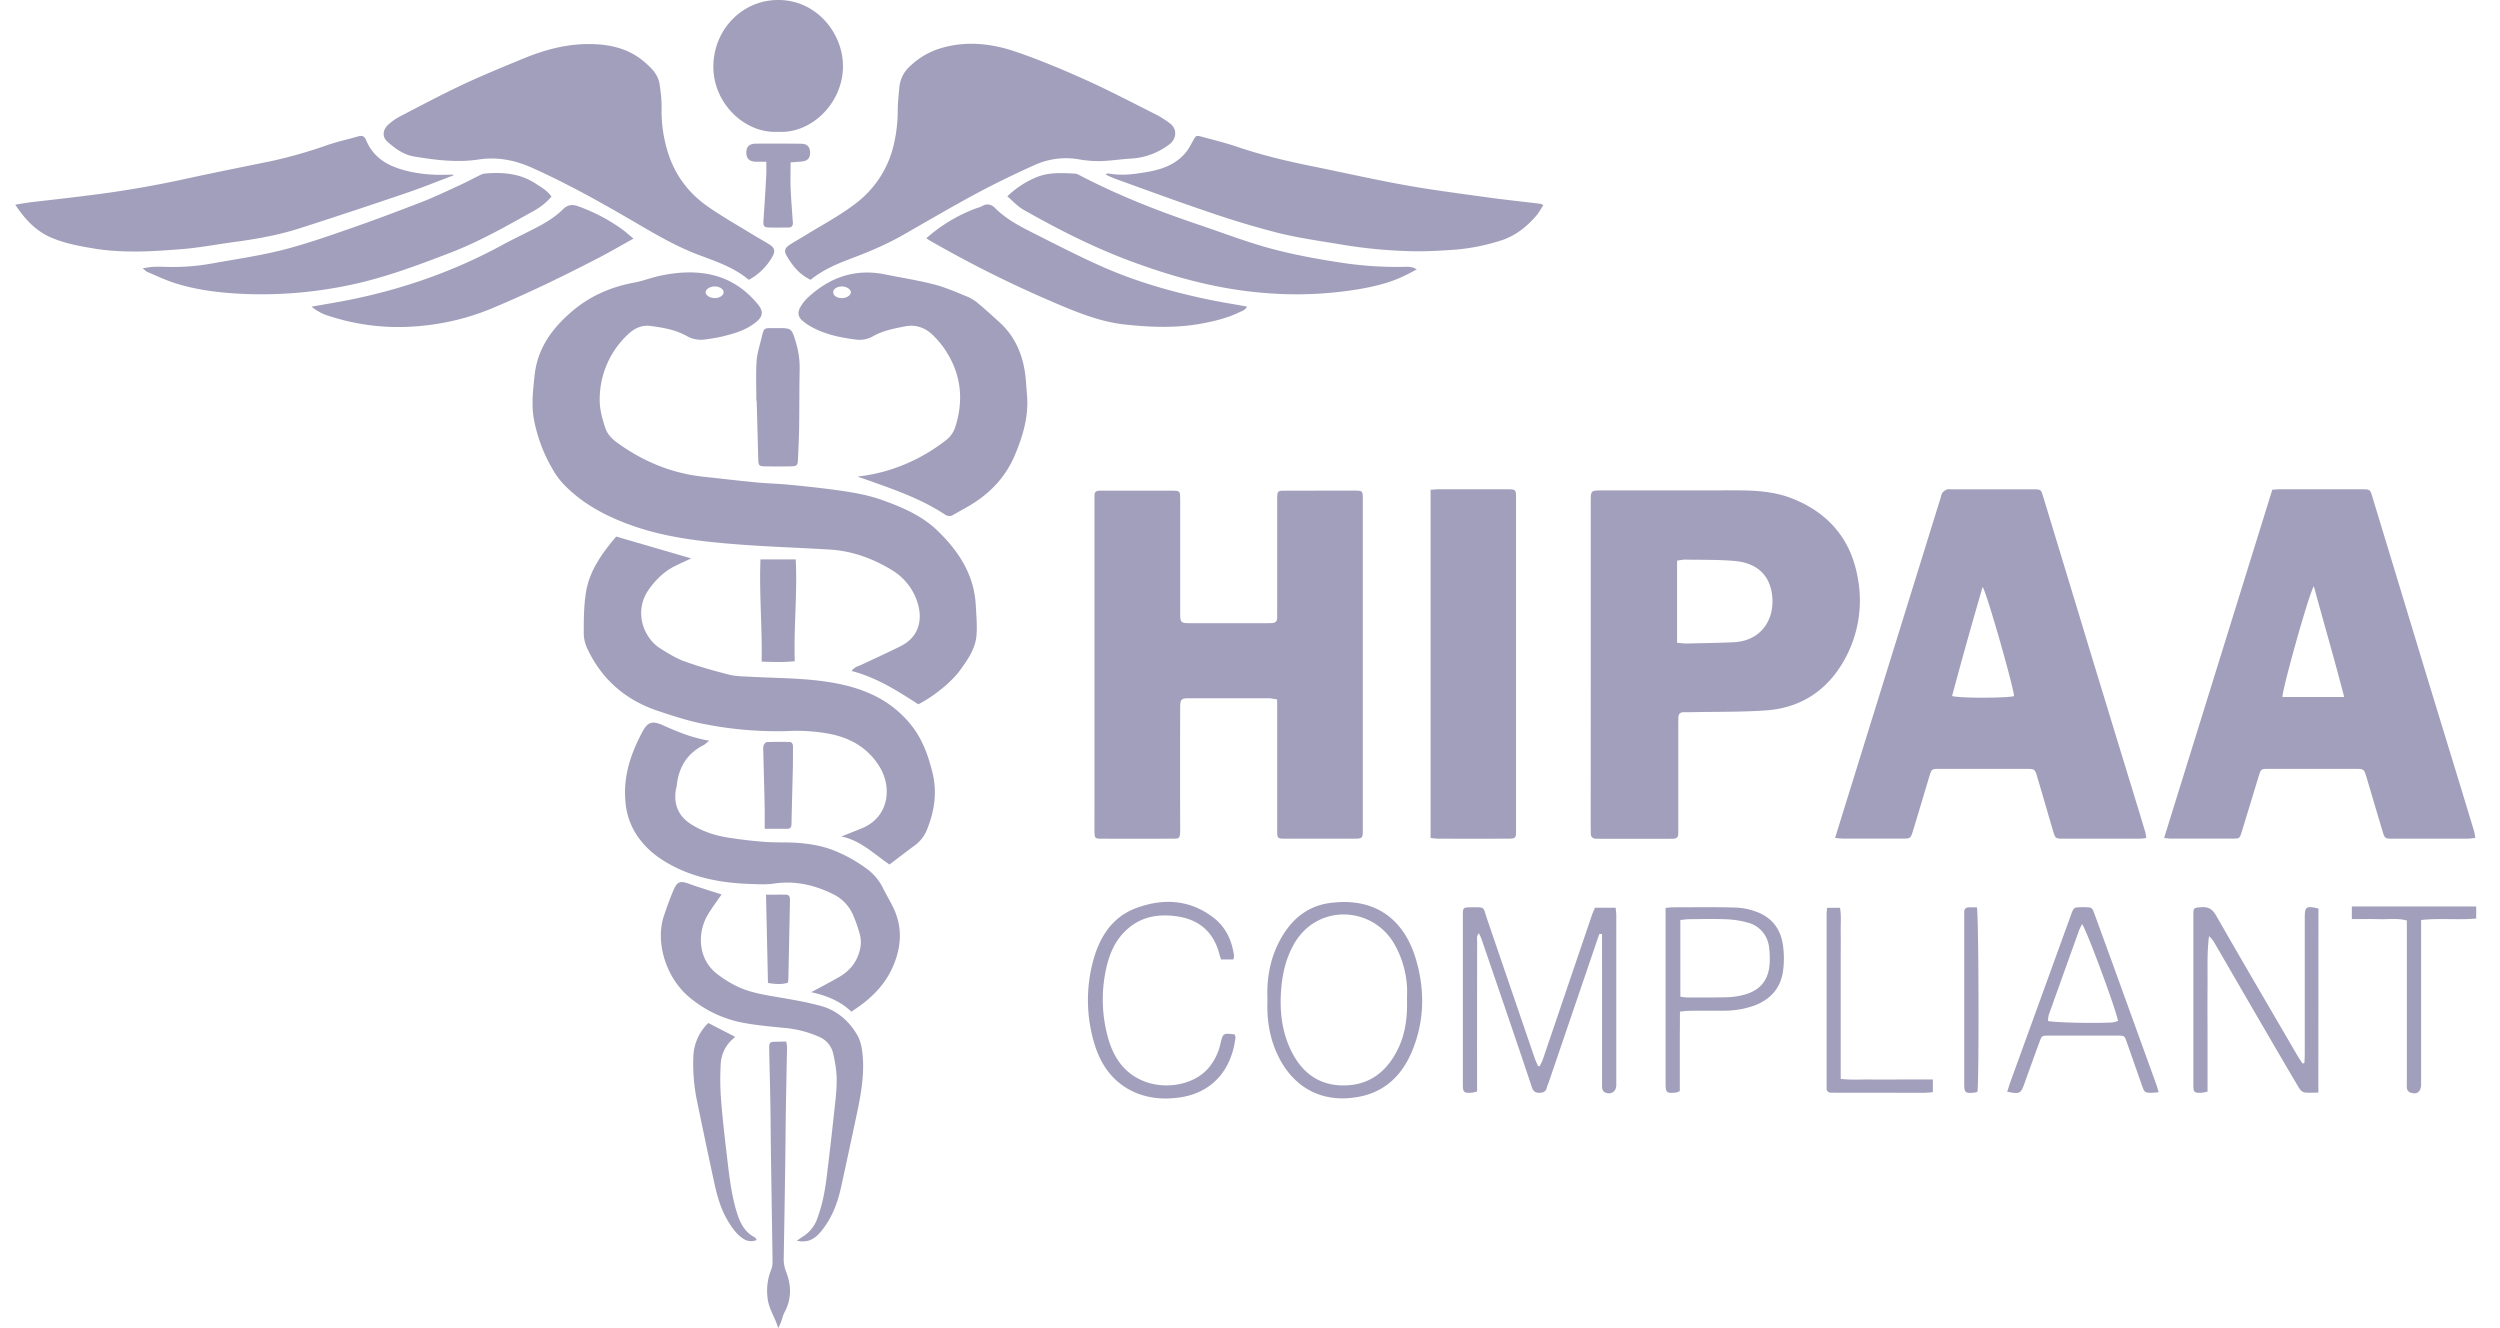<svg width="64" height="34" fill="none" xmlns="http://www.w3.org/2000/svg"><g clip-path="url(#clip0_298_754)" fill="#A19FBB"><path d="M32.695 17.905c-.088-.012-.157-.03-.227-.03h-2.02c-.213 0-.236.026-.236.248-.002 1.01-.002 2.02 0 3.03 0 .053.002.107 0 .16-.009.133-.025.156-.153.157-.627.003-1.254.003-1.881 0-.143 0-.156-.019-.159-.168-.003-.161 0-.323 0-.484v-8.139c0-.074.038-.112.109-.116.04-.002.079-.002.119-.002h1.723c.046 0 .092 0 .139.004.061.003.099.036.1.1.003.061.004.122.004.182v2.808c0 .298 0 .299.3.299h1.902c.047 0 .093-.002.139-.003.095-.003.147-.046.142-.15-.003-.053 0-.107 0-.161v-2.868c.002-.204.007-.21.218-.21.283-.002.568 0 .852-.002.31 0 .62-.002.93 0 .179.001.191.014.192.197v8.401c0 .321.02.313-.3.312h-1.683c-.204 0-.209-.005-.209-.218v-3.09l-.001-.257zm30.673 3.547c-.083.007-.146.018-.21.018h-1.901c-.202 0-.206-.001-.265-.195-.138-.456-.27-.913-.407-1.37-.065-.219-.067-.22-.282-.222h-2.219c-.206 0-.205.003-.269.212l-.422 1.386c-.058.186-.06.187-.246.188h-1.564c-.051 0-.102-.01-.182-.016l2.77-8.917c.07-.004.128-.01.186-.01.7-.002 1.4-.002 2.1 0 .214 0 .217 0 .277.199.42 1.38.839 2.76 1.257 4.142.334 1.098.67 2.195 1.006 3.292l.339 1.117a1.8 1.8 0 01.032.176zm-4.134-6.446c-.128.196-.815 2.663-.803 2.837h1.58c-.245-.95-.514-1.869-.777-2.837zm-12.256 6.447c.154-.497.294-.952.436-1.406a37469.937 37469.937 0 012.266-7.302c.014-.045.02-.097.047-.132a.278.278 0 01.117-.083c.035-.013.079-.003.118-.003h2.08c.204 0 .206 0 .263.187.41 1.348.82 2.696 1.228 4.044.36 1.18.72 2.361 1.082 3.541.102.334.204.667.304 1.002.011.05.02.1.025.151a1.536 1.536 0 01-.16.018h-1.961c-.205 0-.206-.002-.269-.213-.132-.45-.262-.901-.396-1.352-.065-.22-.067-.22-.282-.222h-2.218c-.21 0-.21.002-.272.21-.135.449-.268.9-.405 1.348-.069.228-.071.228-.299.228h-1.465c-.068 0-.137-.009-.239-.016zm2.996-3.635c.2.06 1.442.054 1.586.001-.017-.247-.7-2.652-.805-2.793-.274.94-.534 1.864-.781 2.79v.002zm-9.251-.802v-4.16c0-.301.002-.301.292-.301 1.136 0 2.271 0 3.406-.002.49 0 .981.023 1.442.202.925.36 1.519 1.03 1.695 2.035a3.11 3.11 0 01-.384 2.176c-.443.747-1.113 1.16-1.964 1.22-.637.045-1.278.032-1.918.046-.059 0-.118.002-.178 0-.097-.003-.148.042-.148.143l-.002.142v2.686l-.001.141c0 .082-.04.124-.121.127l-.12.002H40.98l-.12-.002c-.086-.002-.135-.043-.136-.135l-.002-.182.001-4.138zm2.21-.561c.088.007.165.02.242.019.402-.009.804-.014 1.206-.033.763-.036 1.09-.667.971-1.295-.089-.47-.418-.74-.953-.786-.42-.036-.843-.026-1.265-.034-.064 0-.127.017-.201.027v2.102zM23.509 18.03c-.528-.34-1.063-.685-1.708-.853.079-.113.182-.124.266-.165.334-.16.674-.31 1.003-.478.464-.236.56-.69.41-1.132a1.483 1.483 0 00-.635-.8c-.491-.303-1.024-.497-1.6-.533-.757-.046-1.516-.07-2.271-.126-.98-.074-1.96-.177-2.89-.524-.612-.227-1.184-.535-1.647-1.014a1.953 1.953 0 01-.295-.402 3.96 3.96 0 01-.479-1.296c-.06-.361-.017-.722.021-1.084.07-.68.42-1.179.915-1.614.48-.423 1.028-.663 1.644-.776.231-.043.454-.135.685-.18.423-.086.851-.115 1.277-.021.481.106.875.37 1.19.75.161.193.139.322-.057.477-.246.195-.54.279-.835.352-.147.036-.297.057-.448.079a.736.736 0 01-.478-.09c-.29-.162-.61-.214-.93-.256-.22-.029-.415.065-.575.22a2.274 2.274 0 00-.719 1.608c-.011.272.058.534.144.788.056.164.177.283.314.381.658.474 1.383.775 2.189.862.452.049.903.103 1.355.146.269.027.54.031.809.057.367.034.734.073 1.1.12.45.06.902.124 1.333.28.513.184 1.014.4 1.413.789.533.518.929 1.119.97 1.901.014.254.038.51.019.763-.027.348-.225.628-.421.899-.223.307-.696.687-1.07.871zm-5.216-10.4c.119.004.224-.061.231-.14.008-.086-.105-.161-.235-.157-.122.004-.224.072-.224.15.001.079.107.145.228.148zm2.459-.467c-.293-.138-.466-.365-.614-.615-.069-.117-.048-.197.068-.275.132-.088.273-.163.408-.247.428-.265.878-.501 1.277-.806a2.628 2.628 0 001.01-1.613c.053-.25.08-.504.081-.76 0-.2.022-.401.04-.601a.83.83 0 01.268-.546 1.95 1.95 0 01.76-.455c.666-.209 1.325-.136 1.963.082.611.21 1.21.461 1.8.727.614.278 1.213.593 1.816.896.11.06.217.128.317.205.203.148.171.408-.01.54a1.777 1.777 0 01-.968.364c-.263.014-.525.057-.788.065a2.937 2.937 0 01-.55-.043 1.94 1.94 0 00-1.125.135c-.5.225-.995.463-1.48.722-.635.341-1.259.706-1.885 1.065-.398.229-.815.41-1.242.573-.4.152-.801.304-1.146.587zm-1.582.001c-.377-.317-.83-.468-1.275-.635-.66-.247-1.257-.618-1.865-.97-.786-.455-1.581-.893-2.41-1.264-.436-.196-.885-.284-1.366-.212-.553.084-1.104.014-1.651-.076-.27-.044-.487-.204-.687-.381-.137-.121-.122-.307.029-.44.094-.084.199-.156.31-.214.53-.274 1.056-.555 1.595-.808.515-.242 1.042-.456 1.567-.673.58-.238 1.181-.389 1.81-.36.454.02.887.132 1.25.438.19.16.372.33.41.596.028.199.054.401.05.601-.009.391.048.78.167 1.152.178.563.518 1.015.989 1.35.373.265.773.489 1.163.729.146.09.299.171.444.264.134.086.15.166.076.305a1.532 1.532 0 01-.606.598zm17.453 14.29v-8.916c.077-.005.141-.012.205-.012h1.743c.238 0 .24 0 .24.247v8.48c0 .206-.01.216-.213.217-.595.002-1.189.002-1.783 0-.057 0-.116-.01-.192-.016z"/><path d="M15.774 13.736l1.921.559c-.128.06-.27.125-.411.194-.274.133-.485.34-.665.588-.414.57-.14 1.256.28 1.52.201.127.408.256.63.336.37.134.752.24 1.135.338.165.042.34.043.51.052.58.033 1.163.032 1.739.097.92.104 1.784.36 2.41 1.138.289.36.438.776.547 1.216.122.488.058.96-.122 1.42a.933.933 0 01-.31.434c-.224.164-.443.334-.667.503-.396-.267-.727-.61-1.23-.718.203-.08.369-.145.532-.213.677-.28.78-1.036.436-1.585-.285-.454-.704-.706-1.22-.818a4.553 4.553 0 00-1.141-.081 9.507 9.507 0 01-2.085-.174c-.42-.078-.83-.212-1.237-.349-.799-.27-1.404-.784-1.777-1.56a.966.966 0 01-.105-.404c0-.355 0-.716.057-1.065.091-.57.426-1.015.773-1.428zm-4.161-9.248c-.407.153-.811.317-1.223.457-.913.31-1.828.615-2.746.908-.542.172-1.101.269-1.664.345-.444.06-.886.145-1.332.18-.742.059-1.486.107-2.23-.014-.379-.062-.754-.13-1.11-.283-.39-.168-.667-.464-.918-.841.154-.025.275-.047.396-.062.478-.057.957-.108 1.434-.17a27.203 27.203 0 002.378-.396c.78-.172 1.562-.327 2.343-.487a12.1 12.1 0 001.446-.413c.256-.088.521-.145.78-.22.1-.029.162-.009.205.094.211.51.646.702 1.133.81.187.04.377.064.568.074.176.012.352.002.529.002l.01.016zm16.711-.043a.445.445 0 01.08 0c.33.06.658.01.98-.046.382-.067.743-.198.995-.525.065-.084.112-.181.164-.274.07-.128.08-.14.218-.101.305.083.614.158.913.26.626.213 1.268.365 1.914.496.8.162 1.598.344 2.402.488.694.124 1.394.213 2.092.31.455.063.915.11 1.372.167.011.001.02.014.052.037-.056.085-.104.18-.17.257-.256.298-.553.535-.935.65a5.224 5.224 0 01-1.18.23c-.342.022-.685.044-1.027.038a12.534 12.534 0 01-1.849-.171c-.545-.091-1.095-.167-1.632-.3a23.099 23.099 0 01-1.8-.543c-.787-.265-1.567-.555-2.35-.836-.085-.03-.167-.072-.25-.108l.01-.029zM21.95 12.2c.43-.046.85-.157 1.248-.328.36-.154.698-.354 1.008-.594a.692.692 0 00.245-.334c.238-.734.147-1.419-.297-2.05a2.359 2.359 0 00-.26-.302c-.2-.202-.443-.291-.723-.237-.284.055-.57.108-.828.256a.698.698 0 01-.442.081c-.374-.048-.742-.123-1.082-.299-.1-.05-.194-.113-.28-.186-.112-.101-.126-.213-.05-.345.05-.087.112-.167.184-.236.565-.527 1.219-.758 1.985-.601.419.085.843.15 1.258.257.291.076.572.2.853.315.103.045.199.106.284.18.179.149.35.307.523.463.385.345.588.788.663 1.295.027.186.034.374.051.562.05.545-.097 1.047-.305 1.543-.237.57-.633.984-1.147 1.293-.142.085-.29.162-.432.246-.076.045-.14.042-.218-.009-.564-.371-1.191-.6-1.82-.824-.13-.047-.26-.091-.418-.146zm-.396-4.568c.118 0 .228-.073.228-.15 0-.078-.116-.15-.23-.149-.128.002-.224.067-.222.15 0 .085.1.15.224.149z"/><path d="M21.794 25.898c-.287-.275-.64-.413-1.027-.498.254-.137.493-.26.725-.395.249-.145.428-.354.508-.642a.806.806 0 00.008-.458 3.775 3.775 0 00-.174-.492 1.065 1.065 0 00-.504-.522c-.48-.237-.977-.351-1.514-.272-.2.03-.409.017-.613.01-.72-.023-1.418-.15-2.057-.502-.393-.215-.729-.505-.945-.921a1.81 1.81 0 01-.19-.691c-.059-.638.134-1.208.421-1.756.148-.283.262-.316.545-.19.368.165.74.32 1.179.393-.067.052-.105.093-.152.117-.414.212-.627.56-.678 1.021-.007.06-.027.118-.033.178-.035.355.094.626.394.819.3.192.633.298.982.35.305.047.614.084.922.106.269.02.54.005.808.023.33.023.655.077.965.202.288.117.561.269.813.454.18.127.326.298.425.497.082.168.18.329.262.497.227.468.221.941.034 1.424-.213.552-.606.932-1.104 1.248zm3.994-20.872c.215-.208.467-.373.742-.487.317-.133.646-.111.975-.096.04.003.078.014.113.033.981.515 2.007.918 3.053 1.271.57.192 1.132.407 1.708.573.614.176 1.243.294 1.875.392a9.527 9.527 0 001.772.118c.046 0 .092.006.137.016.024.005.045.02.108.051-.137.07-.244.13-.354.18-.362.17-.747.26-1.137.327a9.72 9.72 0 01-2.463.091c-1.184-.099-2.316-.413-3.428-.83-.913-.344-1.778-.782-2.627-1.261a1.289 1.289 0 01-.183-.118c-.092-.075-.178-.159-.29-.26zM3.651 6.868c.115-.016.19-.032.266-.036.099-.005.198-.005.297-.001.416.015.831-.015 1.24-.091.584-.105 1.173-.19 1.748-.333.568-.142 1.125-.336 1.68-.528.636-.22 1.267-.457 1.896-.7.333-.13.656-.284.98-.433.18-.082.355-.177.533-.264a.333.333 0 01.112-.038c.469-.043.923-.006 1.331.27.136.09.282.17.384.32-.124.142-.27.261-.433.353-.7.39-1.396.79-2.146 1.079-.857.33-1.716.653-2.619.838-.912.19-1.843.263-2.773.216-.567-.03-1.13-.1-1.675-.274-.238-.076-.466-.186-.697-.283-.034-.014-.06-.045-.124-.095z"/><path d="M16.218 6.108c-.318.176-.609.347-.907.5-.865.448-1.74.874-2.637 1.252a6.235 6.235 0 01-1.987.491 5.682 5.682 0 01-2.244-.256 1.26 1.26 0 01-.468-.245l.507-.088c1.534-.26 2.996-.74 4.371-1.487.273-.148.555-.282.83-.424.261-.133.513-.28.724-.488.119-.119.235-.142.407-.078.38.137.74.324 1.072.556.108.075.206.164.332.267zm7.495-.008c.37-.329.797-.586 1.257-.76.056-.021.116-.033.167-.062.128-.072.236-.054.339.05.317.317.713.505 1.103.702.507.257 1.015.515 1.533.75.912.415 1.87.69 2.847.893.315.065.633.115.964.175-.04.089-.118.11-.186.141-.306.15-.634.23-.964.292-.647.122-1.296.098-1.949.03-.642-.067-1.226-.304-1.809-.553a29.824 29.824 0 01-3.162-1.572 2.236 2.236 0 01-.14-.087zm-3.79-2.726c-.828.054-1.644-.694-1.661-1.638C18.246.808 18.957.014 19.898 0c1-.015 1.671.845 1.682 1.67.014.963-.812 1.76-1.657 1.704zm-1.451 19.524c-.119.174-.24.333-.343.503-.299.495-.252 1.174.237 1.538.173.134.36.247.558.338.328.145.682.197 1.034.258.363.062.728.124 1.082.225.396.113.699.384.907.739.087.148.121.341.137.518.049.55-.06 1.084-.174 1.617-.126.59-.251 1.182-.382 1.771-.092.418-.246.808-.525 1.138-.173.204-.352.272-.605.22.062-.043.113-.08.167-.114a.885.885 0 00.361-.465c.122-.329.189-.672.233-1.018.07-.56.133-1.12.194-1.68.03-.28.067-.563.066-.844 0-.225-.04-.454-.09-.675a.609.609 0 00-.364-.426 2.81 2.81 0 00-.916-.23c-.334-.032-.67-.063-1-.123a3.01 3.01 0 01-1.404-.66c-.6-.503-.878-1.414-.646-2.091.076-.223.154-.445.247-.66.092-.215.176-.231.393-.152.266.097.538.177.833.273zm22.472 1.009c-.03.087-.061.173-.09.26l-1.201 3.524c-.017.05-.04.1-.054.152-.025.105-.094.132-.191.133-.098 0-.155-.034-.189-.135-.22-.662-.446-1.323-.67-1.983l-.625-1.827c-.014-.043-.037-.081-.065-.14-.068.076-.044.152-.044.219a1594.67 1594.67 0 00-.002 3.593v.24c-.062.014-.1.028-.136.03-.205.013-.228-.008-.228-.218v-4.32c0-.199.007-.206.2-.208.384-.003.312-.02.416.287l1.218 3.56c.025.074.06.144.09.217l.044.005c.028-.062.062-.121.084-.186a17862.889 17862.889 0 011.25-3.677c.021-.063.05-.123.08-.195h.528c.01.06.015.12.018.18v4.362c0 .174-.154.262-.307.176-.028-.016-.047-.06-.054-.096-.009-.053-.003-.108-.003-.162l-.001-3.594v-.19l-.068-.007zM59.35 27.97c-.131 0-.25.013-.363-.006-.052-.009-.108-.071-.139-.123-.28-.472-.556-.947-.832-1.42a1250.32 1250.32 0 01-1.326-2.285.614.614 0 00-.14-.17c-.055.444-.032.883-.037 1.32-.004.438 0 .876 0 1.313v1.346c-.062.012-.111.028-.161.03-.183.006-.202-.013-.202-.205v-4.342c0-.191.01-.19.206-.203.177-.013.281.046.376.212.688 1.202 1.39 2.397 2.087 3.595.04.066.084.129.125.193l.049-.012c.003-.076.009-.152.009-.227v-3.474c0-.306.028-.328.35-.254l-.002 4.712zm-26.903-2.38c-.023-.5.055-.989.28-1.442.274-.554.692-.944 1.309-1.03 1.137-.156 1.892.388 2.204 1.415.24.79.231 1.595-.088 2.369-.248.602-.67 1.03-1.319 1.166-.879.186-1.644-.142-2.08-.971-.245-.469-.328-.975-.306-1.508zm3.572.016c0-.121.008-.243-.001-.364a2.497 2.497 0 00-.33-1.088c-.567-.963-1.98-1.028-2.569.026-.19.341-.282.709-.316 1.093-.053.572.003 1.134.263 1.651.269.537.697.857 1.307.863.673.007 1.145-.347 1.438-.982.173-.378.218-.786.208-1.2zm-4.442-1.044h-.315a1.21 1.21 0 01-.04-.113c-.138-.565-.498-.894-1.053-.984-.525-.086-1.015.002-1.404.413-.252.265-.38.595-.454.95a3.646 3.646 0 00.043 1.697c.137.523.409.946.93 1.154.553.22 1.287.1 1.661-.347.145-.175.247-.383.297-.606.067-.28.068-.28.366-.245.007.026.024.058.02.087-.109.87-.64 1.426-1.458 1.531-.39.05-.765.02-1.123-.137-.578-.256-.897-.741-1.057-1.335a3.854 3.854 0 01-.01-2.013c.164-.621.488-1.136 1.1-1.365.684-.255 1.365-.228 1.975.235.317.24.481.58.535.977.003.024-.007.051-.013.1zm23.685 3.4c-.08.006-.132.013-.184.013-.166 0-.183-.012-.24-.178-.132-.373-.261-.747-.394-1.12-.057-.162-.06-.165-.225-.165a406.89 406.89 0 00-1.781 0c-.166 0-.168.003-.227.162-.128.346-.253.693-.377 1.04-.103.288-.12.299-.45.234.03-.089.056-.177.087-.264l1.55-4.272c.065-.178.072-.184.254-.187h.1c.178.003.183.007.244.172l.475 1.304 1.115 3.083c.016.05.03.1.053.178zm-1.04-1.825c-.062-.326-.804-2.331-.921-2.48-.03.06-.058.109-.077.16-.258.718-.516 1.437-.772 2.155-.019.052-.017.112-.024.164.158.044 1.282.066 1.655.037.043-.003.086-.021.14-.036zm-11.583-2.895c.09-.007.142-.015.195-.015.528 0 1.056-.009 1.584.006.185.006.367.042.54.106.395.141.63.442.686.862.032.227.032.457-.002.683-.07.436-.34.716-.745.863a2.282 2.282 0 01-.778.127c-.284 0-.568 0-.852.002-.077 0-.155.011-.26.02l-.004.69v1.347c-.044.018-.068.033-.092.035-.252.027-.272.008-.272-.248v-4.478zm.378.31v1.963c.055.01.11.016.165.02.35 0 .7.004 1.05-.006a1.84 1.84 0 00.41-.062c.385-.099.62-.343.657-.757.012-.146.01-.294-.009-.44a.73.73 0 00-.562-.655 2.372 2.372 0 00-.545-.082c-.31-.013-.62-.004-.931-.002-.071 0-.142.012-.235.021zM19.362 10.254c0-.33-.013-.66.005-.988.01-.185.065-.368.112-.549.09-.356.046-.315.403-.317.388-.003.385 0 .497.379.067.225.098.46.092.695-.01.49-.006.981-.013 1.472-.004.275-.018.55-.031.825-.007.142-.027.163-.167.167-.218.005-.436.004-.654.001-.178-.002-.19-.015-.195-.195l-.04-1.49h-.009z"/><path d="M19.375 31.742a.36.36 0 01-.365-.043c-.163-.112-.272-.272-.373-.439-.187-.308-.28-.65-.356-1-.147-.682-.292-1.365-.432-2.05a4.653 4.653 0 01-.099-1.162 1.25 1.25 0 01.383-.859l.688.355c-.052.048-.1.088-.142.134a.914.914 0 00-.23.589 6.75 6.75 0 00.007.846c.036.475.09.95.146 1.423.059.493.108.988.25 1.467.083.278.195.53.466.671.02.01.031.036.057.069zm.755-5.077c.01.077.019.117.018.157-.01.537-.022 1.076-.03 1.614-.008.424-.008.848-.015 1.272-.012.84-.025 1.681-.04 2.522a.844.844 0 00.063.33c.139.355.137.708-.05 1.05a.913.913 0 00-.054.15 1.213 1.213 0 01-.101.242c-.07-.268-.241-.488-.27-.767a1.427 1.427 0 01.091-.73.598.598 0 00.035-.235c-.011-.84-.026-1.681-.038-2.522-.008-.485-.009-.97-.017-1.454-.007-.471-.021-.942-.03-1.412-.003-.21.004-.213.212-.214.07-.003.14-.003.227-.003zm43.261-3.151c-.467.043-.928-.015-1.411.038v4.21c-.002.195-.114.273-.293.2a.13.13 0 01-.066-.085c-.012-.059-.006-.122-.006-.182v-4.131c-.243-.064-.475-.027-.702-.033-.227-.007-.46-.002-.706-.002v-.323h3.184v.308zm-16.621-.275h.335c.035.213.013.42.017.625.004.208 0 .417 0 .626v3.13c.27.031.526.012.78.015.263.004.527 0 .792 0h.787v.324c-.073.006-.143.016-.213.016a1079.298 1079.298 0 01-2.395-.002c-.07-.003-.11-.038-.112-.111v-4.421c-.001-.06.005-.118.01-.202zm-27.272-6.302c.016-.89-.064-1.746-.03-2.617h.902c.046.864-.052 1.724-.024 2.607-.285.031-.55.02-.848.01zm.119-12.797c-.106 0-.19.003-.273 0-.16-.006-.236-.08-.238-.232-.002-.146.075-.229.236-.23.389-.004.778-.003 1.166.002.155.001.224.074.23.216.005.153-.065.228-.228.24-.09.008-.18.014-.271.021 0 .24-.007.46.002.678.012.288.037.576.056.863.005.082-.031.127-.115.127-.158 0-.316.003-.474 0-.157-.003-.173-.03-.162-.196.026-.382.05-.763.07-1.145.006-.101.002-.202.002-.344zm31.005 23.81a.362.362 0 01-.067.02c-.254.023-.271.008-.271-.25v-4.262c0-.027.002-.054 0-.081-.007-.1.033-.153.136-.15h.188c.049.157.058 4.498.014 4.722zm-31.046-6.733c0-.204.003-.371 0-.538-.01-.477-.024-.954-.035-1.43-.001-.054-.009-.111.006-.16.011-.037.053-.09.083-.091.19-.009.382-.007.573-.004.077 0 .097.056.097.124 0 .182 0 .364-.003.546l-.032 1.29c-.002.053 0 .107-.004.16-.003.063-.034.103-.099.104h-.586zm.084 3.947l-.05-2.26c.19 0 .353-.003.515 0 .06 0 .095.04.096.105 0 .034.002.068.001.101l-.04 1.958a.734.734 0 01-.014.091c-.159.047-.318.036-.507.005z"/></g><defs><clipPath id="clip0_298_754"><path fill="#fff" transform="translate(.391)" d="M0 0h63v34H0z"/></clipPath></defs></svg>
